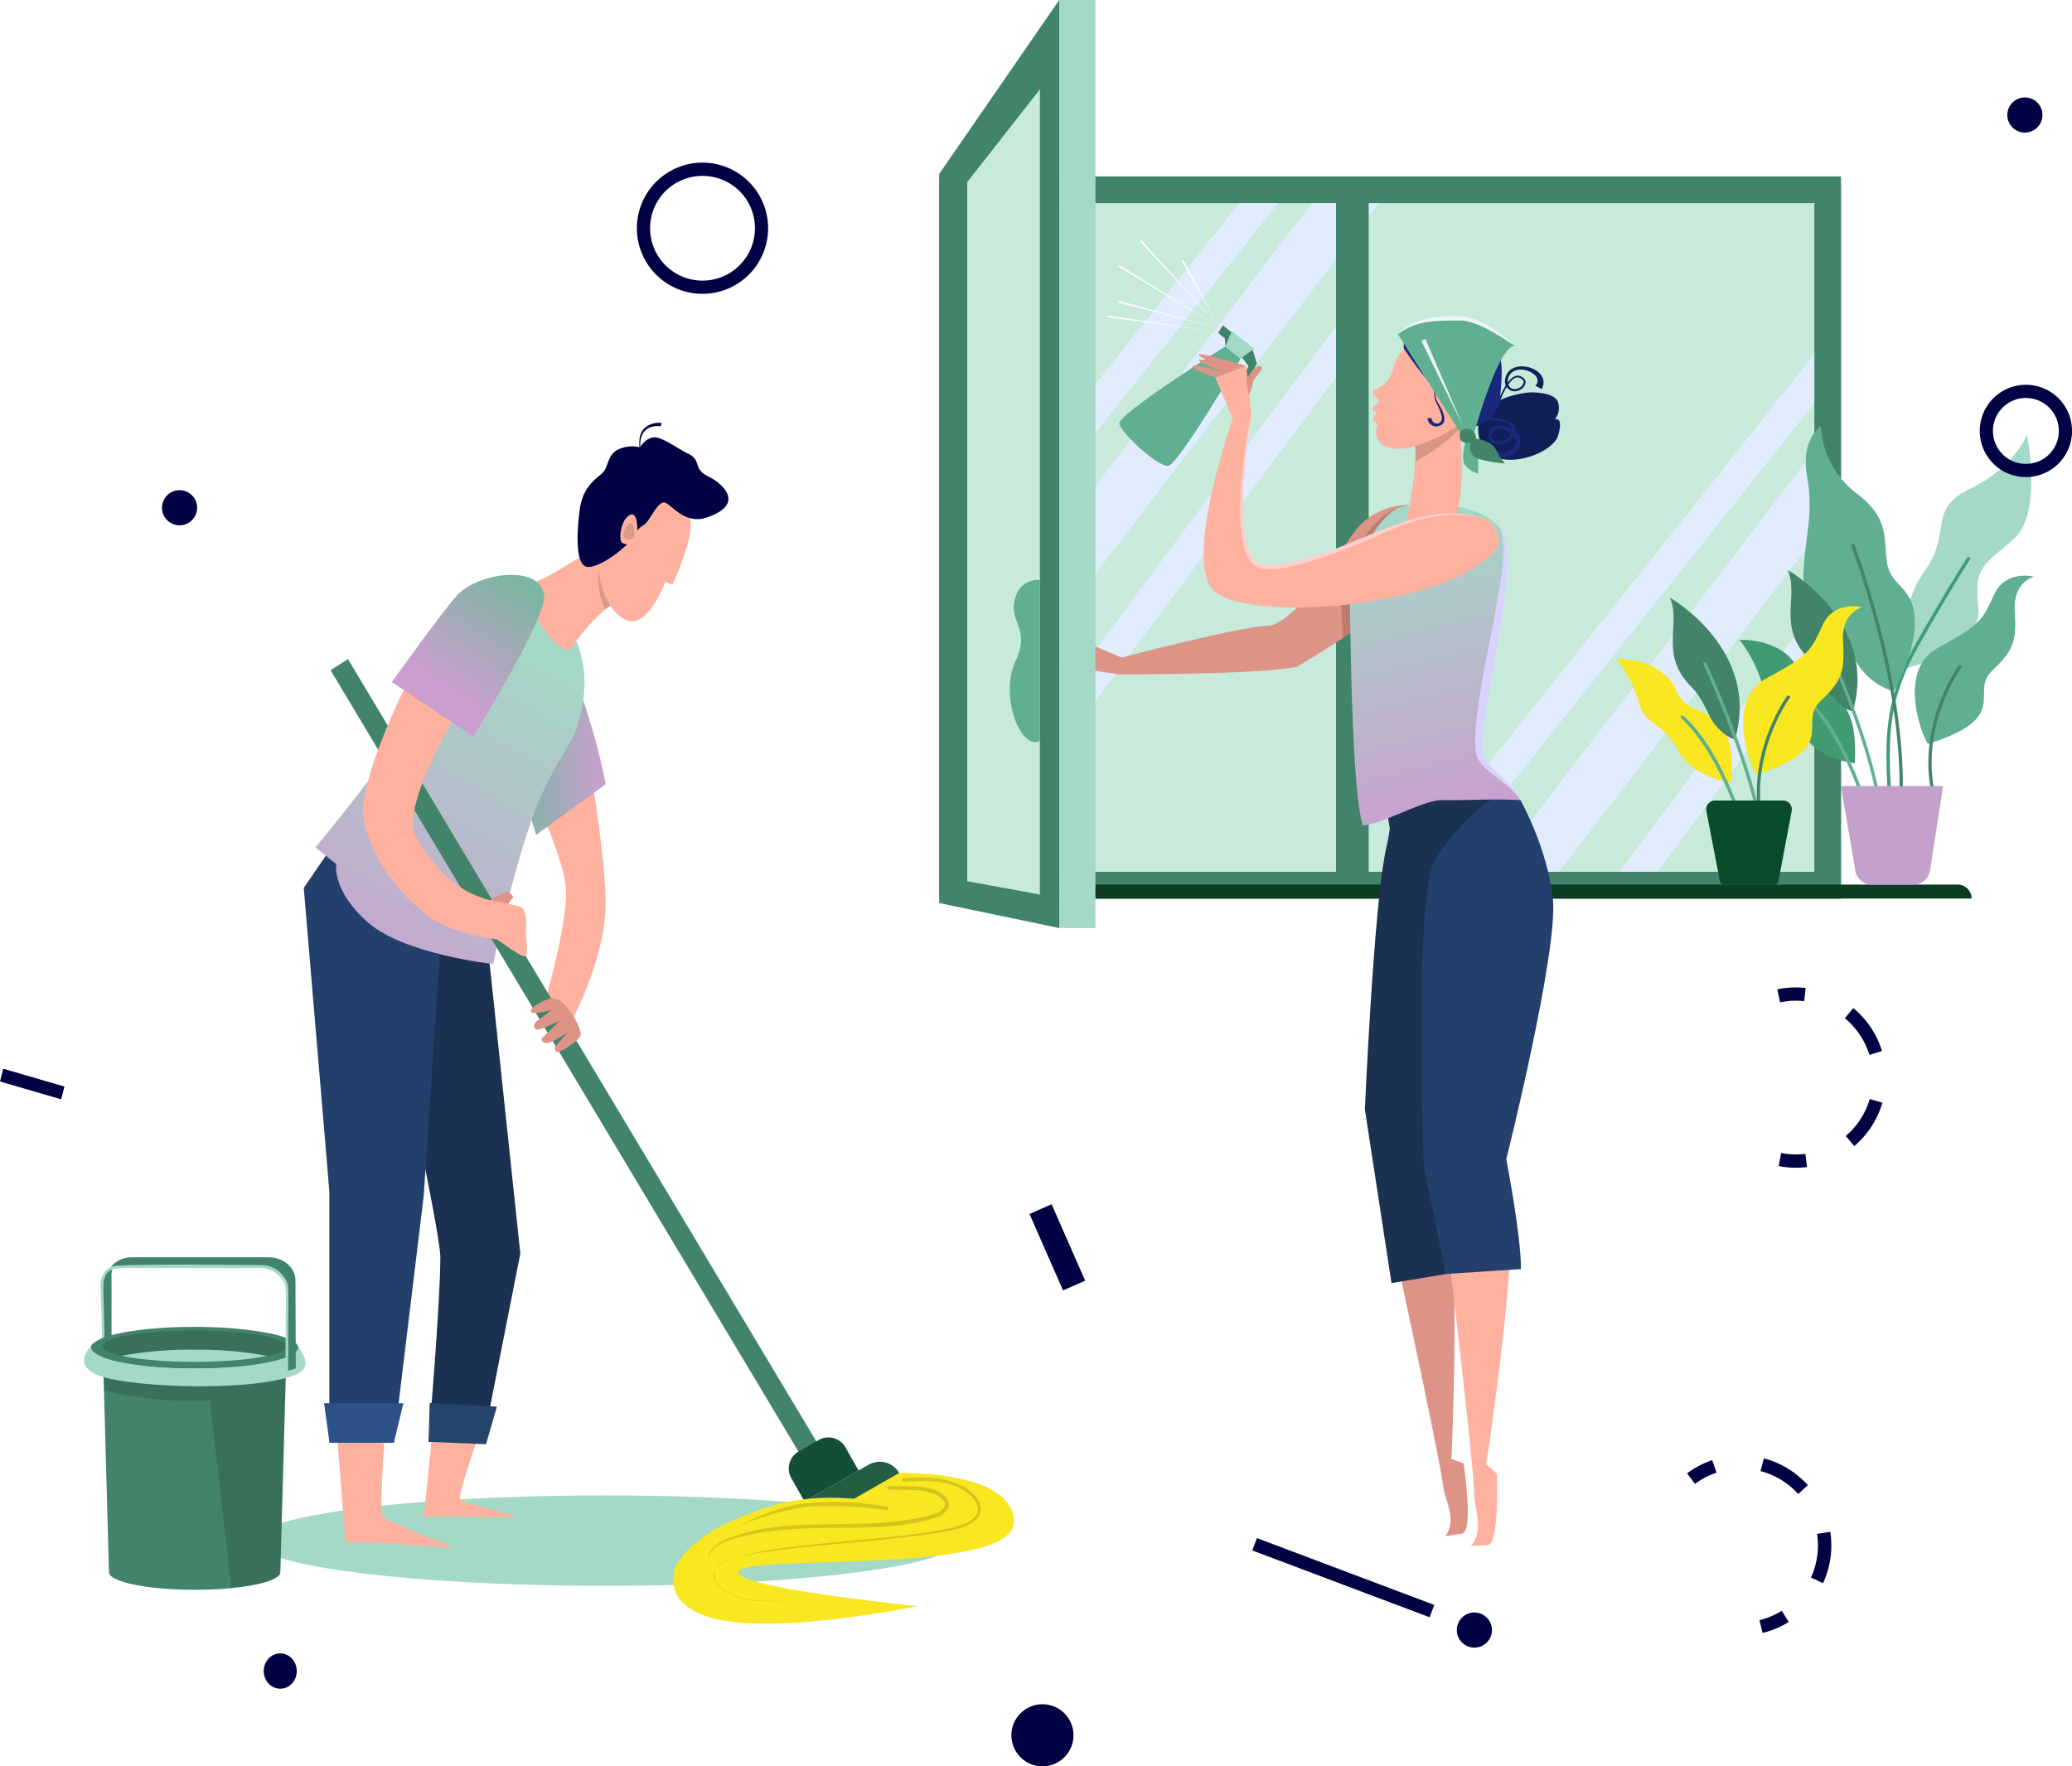 <svg xmlns="http://www.w3.org/2000/svg" xmlns:xlink="http://www.w3.org/1999/xlink" viewBox="0 0 471.49 401.98"><defs><style>.cls-1{isolation:isolate;}.cls-2{fill:#428469;}.cls-3{fill:#c7eadb;}.cls-4{mix-blend-mode:screen;}.cls-5{fill:#e1ecff;}.cls-6{fill:#0c3d23;}.cls-7{fill:#e04f4f;}.cls-8{fill:#dd9385;}.cls-9{opacity:0.15;}.cls-10{fill:#1b3151;}.cls-11{fill:#feb19e;}.cls-12{fill:#23406d;}.cls-13{fill:#111f59;}.cls-14{fill:url(#linear-gradient);}.cls-15{fill:#d9d2fe;}.cls-16{fill:#18287d;}.cls-17{fill:#5faf90;}.cls-18{fill:#a3d9c6;}.cls-19{fill:#ffcece;}.cls-20{fill:#eef5f8;}.cls-21{mix-blend-mode:overlay;}.cls-22{fill:#fafcff;}.cls-23{fill:url(#linear-gradient-2);}.cls-24{fill:#f9e721;}.cls-25{fill:#24446b;}.cls-26{fill:#2d5287;}.cls-27{fill:url(#linear-gradient-3);}.cls-28{opacity:0.14;}.cls-29{fill:#010144;}.cls-30{fill:#124f35;}.cls-31{fill:#235e43;}.cls-32{fill:url(#linear-gradient-4);}.cls-33{fill:url(#linear-gradient-5);}.cls-34{fill:#409b73;}.cls-35{fill:#c4a0cc;}.cls-36{fill:#084c2b;}</style><linearGradient id="linear-gradient" x1="315.38" y1="111.54" x2="334.17" y2="187.56" gradientUnits="userSpaceOnUse"><stop offset="0.07" stop-color="#a3d9c6"/><stop offset="1" stop-color="#cb9ecf"/></linearGradient><linearGradient id="linear-gradient-2" x1="114.19" y1="170" x2="137.82" y2="170" gradientUnits="userSpaceOnUse"><stop offset="0.07" stop-color="#79b79f"/><stop offset="1" stop-color="#cb9ecf"/></linearGradient><linearGradient id="linear-gradient-3" x1="128.14" y1="141.67" x2="78.95" y2="229.33" xlink:href="#linear-gradient"/><linearGradient id="linear-gradient-4" x1="124.81" y1="132.74" x2="106.92" y2="160.46" xlink:href="#linear-gradient-2"/><linearGradient id="linear-gradient-5" x1="119.26" y1="129.15" x2="101.37" y2="156.88" xlink:href="#linear-gradient-2"/></defs><g class="cls-1"><g id="Layer_2" data-name="Layer 2"><g id="_Layer_" data-name="&lt;Layer&gt;"><rect class="cls-2" x="213.72" y="40.14" width="205.19" height="164.35"/><rect class="cls-3" x="240.23" y="25.78" width="152.17" height="193.07" transform="translate(438.64 -194) rotate(90)"/><g class="cls-4"><polygon class="cls-5" points="282 46.23 219.78 124.43 219.78 135.58 290.87 46.23 282 46.23"/><polygon class="cls-5" points="298.52 46.23 219.78 149.15 219.78 169.13 313.81 46.23 298.52 46.23"/><polygon class="cls-5" points="304.52 73.53 219.78 187.52 219.78 198.4 220.34 198.4 310.07 77.7 304.52 73.53"/><polygon class="cls-5" points="412.85 80.62 319.15 198.4 328.02 198.4 412.85 91.77 412.85 80.62"/><polygon class="cls-5" points="412.85 102.54 339.51 198.4 354.8 198.4 412.85 122.53 412.85 102.54"/><polygon class="cls-5" points="412.85 138.79 368.54 198.4 377.18 198.4 412.85 150.42 412.85 138.79"/></g><rect class="cls-2" x="304.02" y="40.25" width="7.43" height="161.06"/><polygon class="cls-2" points="418.92 40.14 418.92 204.49 234.59 204.49 416.18 202.58 418.92 40.14"/><path class="cls-6" d="M448.65,204.49H214v-3.18H445.47a3.18,3.18,0,0,1,3.18,3.18Z"/><path class="cls-7" d="M244.41,146.87s-4.72.89-5.17,1.68-.77,4.22-.29,4.08,1.57-2.92,1.57-2.92l6.7-.62C247.29,148.05,244.41,146.87,244.41,146.87Z"/><path class="cls-8" d="M308.34,120.86c-4.58,6.39-12.62,19.57-19.19,21.52-5.15-.15-29,6-33.89,7.25,0,0-8.63-3.48-9.53-4.34s-9.1,1.2-9.1,3.48c0,.57,8.54-2,8.68-1.6.36,1.1,1.89,1.15.15,2.81-2.5,2.39,5.44,2.77,8.86,3.47.12,0,31.28.14,40.68-1.68.19,0,16.59-9.74,18.25-12.83,2.16-4,7.17-24,7.17-24A15.41,15.41,0,0,0,308.34,120.86Z"/><path class="cls-9" d="M305.27,138.77c0,2.13.16,4.26.35,6.38,3.62-2.44,6.93-4.91,7.63-6.21,2.16-4,7.17-24,7.17-24C314,115.26,305.06,126.35,305.27,138.77Z"/><path class="cls-8" d="M328.51,338.93c-.9-8-15-72.4-15-72.4l-.83-49.19c7.25-1.07,11.43-3.07,18.75-3.69-7.35,24-6.29,47.77-3.4,53.38,4.88,9.45,2.24,65,2.24,65l2.77,1s2.41,15.56-.39,16l-3.81.56C331.71,346.21,328.73,340.88,328.51,338.93Z"/><path class="cls-10" d="M321.62,183.1s7.11,9.85,9.77,21.39-3.94,60.15-3.94,60.15,5.24,16.75,6.11,24.54L316.64,292l-6.06-39.51s2.06-47.11,4.84-59.35C317.48,184.05,316.16,178.88,321.62,183.1Z"/><path class="cls-10" d="M335.73,175.35,315,179.56s0,.16.05.47c.35,3.26,2.69,22.78,8.36,31.43.18.27.36.53.55.78,6.62,8.92,22-30.11,22-30.11Z"/><path class="cls-11" d="M335.5,341c0-8.26-7.87-72.16-7.87-72.16L326,217.17q11-.51,22-.33c-10,23.66-7.27,44.73-5,50.74,3.79,10.14-4.81,65.6-4.81,65.6l2.42,2.22s.66,16.11-2.16,16.24l-3.85.18C337.87,348.7,335.5,343,335.5,341Z"/><path class="cls-12" d="M346,182.13s6,10.52,7.35,22.27-10.59,59.41-10.59,59.41,3.35,17.19,3.35,25L329,289.92,324,265.33s-2.57-62.73,2.95-70.39S341.06,177.39,346,182.13Z"/><path class="cls-13" d="M341.42,91.06c.79-2.11,2.82-6.24,4.68-4.91,2,1-1.47,3.71-2.75,1.66a2.45,2.45,0,0,1,.5-2.84c2.16-2.34,7.78.58,5.51,2.81l1.46.77c2.54-4.78-7.4-7.62-8.3-2.31a2.25,2.25,0,0,0,2.09,2.81c2,0,3.56-2.3,1.72-3.24-2.18-1.51-4.33,2.66-5.26,5.13Z"/><path class="cls-14" d="M318.41,115.46a19.71,19.71,0,0,1,8.35-.64s9.08-.33,14.31,5-5.6,40.58-4.49,51.42c.37,3.55,7.16,6.43,9.44,10.85-6.53-.37-12.36.11-18,0-4-.07-13.39,5.45-17.91,5.74-2-6.09-2.67-30.76-2.9-49C307.08,126.5,314.94,116.67,318.41,115.46Z"/><path class="cls-15" d="M341.07,119.86c6,6-4.35,41.4-3.78,51.15.26,3.48,6.77,6.56,8.73,11.12-3-4.65-9.71-6.76-10.18-11C334.38,158.42,345.43,126.05,341.07,119.86Z"/><path class="cls-11" d="M332,95.68s2.16,17.73-1.41,22.88c-2,2.9-5.25,3.2-7.69,2.92a3.1,3.1,0,0,1-2.71-3.67c.94-4.51,2.5-13.16,1.66-17.07C320.69,95.32,332,95.68,332,95.68Z"/><path class="cls-9" d="M332.2,97.45A37.57,37.57,0,0,1,322.07,105a17.88,17.88,0,0,0-.21-4.26C320.69,95.32,332,95.68,332,95.68S332.09,96.34,332.2,97.45Z"/><path class="cls-11" d="M338.16,86.57c.1-1.89-1.13-5.06-3.31-7.61-4.72-5.53-13.7-3.94-17.09,2.89a7.81,7.81,0,0,0-.68,1.89,7.1,7.1,0,0,1-4.66,5.18,1.63,1.63,0,0,0,.73,1.56c.89.59.62,1,.09,1.51s-.91.5-.82,1.05,1,1,1,1-1,.7-.94,1.29a.79.79,0,0,0,.51.69s.74.7.35,1.25a2.5,2.5,0,0,0-.09,2c.22.86,1.95,5.15,11.62,1.26S338,90.87,338.16,86.57Z"/><path class="cls-13" d="M348.39,89.3s5-.15,6.05,2a4.07,4.07,0,0,1-.65,4.15s2.11-.85.74,3.72-15.87,9.41-17.95.37S347.63,89.24,348.39,89.3Z"/><path class="cls-16" d="M337.92,95.61c2.44-.07,7,.48,6.18,2.6-1,3.27-5.76,2.5-4.46.3,1-2.06,5.35-.07,5.29,1.85a2.88,2.88,0,0,1-5,1.68l-.86.84c4.09,3.76,9.17-1.89,5.91-4.64-1.83-1.54-5.16-2.25-6.07-.08a2,2,0,0,0,.34,2.39,2.92,2.92,0,0,0,2.33.54c2.62-.31,3.63-2.88,3.12-3.94-.82-1.88-4.68-2.08-6.78-2Z"/><path class="cls-16" d="M335.57,74.5c7.3,3,6.32,9.68,5.78,16s-9.06,7.92-9.15,6.92c0,0-1.83-7.65-4.59-8.69s-8.16-9.43-8.16-9.43C318.72,73.62,328.28,71.46,335.57,74.5Z"/><path class="cls-17" d="M278.83,78.83S254.31,94.26,254.71,96.4s8.82,10,11.17,9.59S282.3,81.62,282.3,81.62Z"/><polygon class="cls-2" points="278.26 74.03 281.59 76.69 278.83 78.83 278.71 77.02 277.18 75.76 278.26 74.03"/><path class="cls-2" d="M285,79.43l1,3.26s-5.35,10.79-5.9,10.53,4-9.92,4-9.92l-1.58-2.07Z"/><polygon class="cls-18" points="280.31 75.39 278.83 78.83 282.3 81.62 285.39 79.35 280.31 75.39"/><path class="cls-11" d="M337.56,118c-5.37-1.63-12.27-1.6-22.42,2.75-12,5.13-20,8.33-27.16,8.33-9.53,0-3.69-32.29-3.23-34.7l-1.18-11.09-7.05,2.59,4,9.3c-4,12.18-9,30.39-5.35,37.94,4.53,9.27,54.32,5.63,65.13-8C342.08,122.89,340.17,118.77,337.56,118Z"/><path class="cls-19" d="M337.56,118c-7.46-2-14.78-.13-21.83,2.91-5.33,2.37-25,11.14-29.85,8-6.63-3.88-2.64-27.25-1.13-34.57-1,6.44-4.28,30.49,1.63,33.8,1.58.93,6.17.06,8-.34,11.71-2.53,21.79-9.29,32-10.71A24.68,24.68,0,0,1,337.56,118Z"/><path class="cls-8" d="M272.91,80.62c.42-.4,10.66,2.65,10.66,2.65l-2,.73S271.93,81.56,272.91,80.62Z"/><path class="cls-8" d="M276.52,85.86s-6.3-2.12-5.09-2.59S279,84.94,279,84.94Z"/><path class="cls-8" d="M282.3,83.74s-9.46-2.52-9.46-1.79,6.2,3,6.2,3Z"/><path class="cls-8" d="M287,83.36c.92.44-1.93,2.74-1.93,3.77a7.24,7.24,0,0,1-.95,2.67l-.53-3.37S285.56,82.65,287,83.36Z"/><path class="cls-16" d="M325.61,86.46c.88.85.86,2.12,1,3.32.2,1.66.57,1.64,1.34,3.17.92,1.81,1.27,3.59-.77,4.06a2,2,0,0,1-2.36-1.8l.91-.11c.13,1.8,2.69,1.72,2.34-.36a11.68,11.68,0,0,0-1.31-3.19C326,89.94,326.83,87.79,325.61,86.46Z"/><path class="cls-17" d="M318.12,76.09l14.22,22.45,3.06.18s5.46-20,9.26-20c0,0-7.46-6.24-12-6.24S322.22,72.17,318.12,76.09Z"/><path class="cls-20" d="M344.66,78.7c-3.21-2.17-8.94-6-12.81-5.76-5.11,0-9.8,0-13.73,3.15,3.33-3.78,9.45-4.41,14.66-4.09C337,72.44,341.64,75.81,344.66,78.7Z"/><polygon class="cls-20" points="324.35 77.16 332.94 97.05 323.43 77.54 324.35 77.16"/><path class="cls-17" d="M333.58,100s-1.21,4.07-.3,5.66a5.27,5.27,0,0,0,3.07,2.1v-4.78C336.35,101.11,333.58,100,333.58,100Z"/><path class="cls-2" d="M334.65,99.64s4.5.3,5.68,2.54a17.85,17.85,0,0,0,2.13,3.29s-5.9-.46-7.13-1.64S334.65,99.64,334.65,99.64Z"/><path class="cls-2" d="M333.13,97.73s-1.23.14-.93,1.91,3.66,1.29,3.66,0A2,2,0,0,0,333.13,97.73Z"/><path class="cls-8" d="M250.14,152.31s-2.84.1-4.77,0-5.33-1.77-4.85-2.6,3.26,1.14,3.77,1,2.23-1.84,1.88-2.34S249.69,151,250.14,152.31Z"/><rect class="cls-18" x="241.03" width="8.24" height="211.2"/><polygon class="cls-2" points="213.72 39.57 241.03 0 241.03 211.2 213.72 205.51 213.72 39.57"/><polygon class="cls-3" points="220.09 200.54 220.09 41.44 236.63 20.33 236.63 203.58 220.09 200.54"/><path class="cls-17" d="M231.07,136c-1.82,5.69,3.65,6.77,0,14.5s1.15,20.4,5.56,18.12V132A5.21,5.21,0,0,0,231.07,136Z"/><g class="cls-21"><path class="cls-22" d="M277.18,74,259.53,55.09a.22.22,0,0,1,0-.31.23.23,0,0,1,.32,0h0Z"/></g><g class="cls-21"><path class="cls-22" d="M254.83,60.38l22.74,14.11-23-13.74a.22.22,0,0,1-.08-.3.25.25,0,0,1,.32-.07Z"/></g><g class="cls-21"><path class="cls-22" d="M254.77,68.48l22.41,6.23L254.65,68.9a.21.21,0,0,1-.16-.27.23.23,0,0,1,.28-.15Z"/></g><g class="cls-21"><path class="cls-22" d="M252.27,71.81l23.26,3.58-23.32-3.15A.22.22,0,0,1,252,72a.24.24,0,0,1,.26-.19Z"/></g><g class="cls-21"><path class="cls-22" d="M269.44,59.38,277.18,74,269,59.58a.21.21,0,0,1,.09-.29.23.23,0,0,1,.31.08Z"/></g><path class="cls-11" d="M130.88,154.71s6.94,37.11,6.94,50.42c0,15.12-9.84,31-9.84,31l-4-8.17s4.86-16.44,4.86-24.92-12.08-32-12.08-32Z"/><path class="cls-23" d="M129.33,150s5.94,14.61,8.49,28.49L122,190l-7.77-25.15Z"/><ellipse class="cls-18" cx="137.82" cy="350.61" rx="80.2" ry="10.29"/><path class="cls-24" d="M197.75,336.2l6.86-1s26.1-.73,26.1,11.22-58.79,7.33-62.45,11,40.48,8.1,40.48,8.1-34.12,7.13-48,2.31-6.36-17.58,4.44-19.68,15.42.6,15.42.6Z"/><path class="cls-11" d="M110.43,320.18c-1.4,0-10-4.06-11.4-3.95.25,2.64-2.6,29-2.6,29s9.3-.2,11.83,0c3.47.21,9.24,0,9.24,0-5.5-2-11.7-3-12.72-3.92S110.49,323.4,110.43,320.18Z"/><path class="cls-11" d="M87.55,324.36c-1.39,0-10-4.36-11.4-4.23.26,2.82,2.48,31,2.48,31s4.22-.13,6.76,0c3.46.23,18.11,1.09,18.11,1.09-5.5-2.11-15.33-6.07-16.35-7S87.61,327.82,87.55,324.36Z"/><path class="cls-10" d="M118.4,285.28l-8.47-80.07c-6.59-.5-19.15-2.24-24.53,3.31,3.16,19,14.8,71.41,14.8,77.59,0,10.57-2.68,42-2.68,42l12.52-.44Z"/><polygon class="cls-25" points="97.52 328.12 110.6 328.67 113.07 320.12 97.78 319.25 97.52 328.12"/><polygon class="cls-12" points="80.75 185.1 69.12 202.06 74.94 271.07 74.94 328.12 89.62 328.35 96.43 272.03 101.9 189.15 80.75 185.1"/><polygon class="cls-26" points="74.97 328.35 89.62 328.35 91.8 319.33 73.75 319.33 74.97 328.35"/><path class="cls-27" d="M114.19,131c-3.72.45-5.72,5.1-11.89,18.85s-30.51,43-30.51,43l4.73,3.82s-1.08,5.92,7.16,13.22,28.54,9.51,28.54,9.51,3.77-18.62,8.87-33.16c3.42-9.76,8.54-16.58,9.43-18.82C140.43,142.45,117.91,130.52,114.19,131Z"/><path class="cls-11" d="M144.46,123.78s-6.75-.72-15.19,4.65-9.3,3.64-9,6.62c.36,4.1,5.59,13,9.33,12.89,0,0,7.31-10.9,12.67-11.54Z"/><path class="cls-28" d="M144.46,123.78a20.27,20.27,0,0,0-7.2,1c-1.86,5.68-1.24,10.92.53,13.88a9.6,9.6,0,0,1,4.44-2.23Z"/><path class="cls-11" d="M152.33,109.17a13.37,13.37,0,0,1,4.48,13.3A55.5,55.5,0,0,1,153,133l-1.6-.57s-3.17,8.35-7.08,8.94-9.32-6.82-8.09-17.12S146.16,103.74,152.33,109.17Z"/><path class="cls-29" d="M144.43,121.7a4.79,4.79,0,0,1,2-2.18c1.48-.82,3.24-5.71,4.91-5.12s4.52,5.06,9.52,3.36,5.93-4.12,3.87-6.61-4-2.55-5.22-3.89-.39-2.75-2.9-4-4.23-2.7-6.71-3.57-4.28,2.09-4.28,2.09a7.7,7.7,0,0,0-5.12.59c-2.38,1.32-2,4-3.49,5.34s-4.41,3.1-5.1,8.3-.94,12.09,1.41,12.92S142.7,124.83,144.43,121.7Z"/><path class="cls-29" d="M150.37,97l.18-.73a4.77,4.77,0,0,0-4,1.29c-1.09,1.16-1.12,2.54-1.05,4.25h.19a8.24,8.24,0,0,1,.2-2.18,3.38,3.38,0,0,1,2.67-2.55,4.79,4.79,0,0,1,1.67-.08C150.34,97,150.44,97,150.37,97Z"/><path class="cls-11" d="M145,121.52s.37-5.46-1.75-4.29-2.57,6-1.59,6.36S144.23,124.63,145,121.52Z"/><path class="cls-28" d="M144.43,121.7s-.17-3.09-1.21-2.51-2,3-.85,3.41S144.19,122.65,144.43,121.7Z"/><polygon class="cls-2" points="182.59 331.84 75.22 152.52 79.18 149.99 186.54 329.32 182.59 331.84"/><path class="cls-30" d="M183.06,341.67l12.32-7-3-5.3a4.45,4.45,0,0,0-6.08-1.66l-4.57,2.61a4.46,4.46,0,0,0-1.66,6.08Z"/><path class="cls-31" d="M179,349.83l25.61-14.62h0a5.07,5.07,0,0,0-6.92-1.89l-16.8,9.59a5.07,5.07,0,0,0-1.89,6.92Z"/><path class="cls-24" d="M202.83,342.36c-1,0-15.16-4-29.3,1s-15.4,8.12-18.73,11.46,0,9.25,0,9.25,7.42-11.49,17.7-13.48,21.08,0,21.08,0Z"/><path class="cls-9" d="M221.05,340.53c1.7,1.71,2.13,3.69.23,5.22-8.39,6.69-71.48,3.45-56.61,16.17,4.16,3,10.93,2.64,16.06,2.17-5.16.43-14,.77-17.16-3.41a3.41,3.41,0,0,1-.93-3c.37-1.57,2.19-2.31,3.69-2.86,8.89-3.14,42.79-4.18,52.29-7.12,4.89-1.52,5.8-4.68,2.89-7.66-3.92-3.85-10.41-4.14-15.89-3.6a.39.39,0,0,0,.07.77C211,336.71,217.24,336.83,221.05,340.53Z"/><path class="cls-9" d="M202.3,339c4.2.16,8-.29,11.06,1.39,1.37.76,2.2,1.72,1.22,2.94a3.57,3.57,0,0,1-1.67,1.14c-14.87,4.46-31.38.26-45.35,5-2.93.91-6.64,2.54-6.49,5.71.18-4.17,6.87-5.35,11.08-6.27,15.69-2.56,28,.45,41.09-3.6a4.39,4.39,0,0,0,2.26-1.67,2.33,2.33,0,0,0,.41-1.69c-1.42-4.44-9.76-3.61-13.58-3.73a.38.38,0,0,0-.4.37A.39.39,0,0,0,202.3,339Z"/><path class="cls-9" d="M201.84,342.92a66.1,66.1,0,0,0-19.47-.68,46.1,46.1,0,0,0-14.24,5.09,56.6,56.6,0,0,1,16.48-4.53,92.79,92.79,0,0,1,17.12.88A.38.38,0,0,0,201.84,342.92Z"/><path class="cls-8" d="M116.8,204.09l-2.19,3.17-3-2.39a17.38,17.38,0,0,1,3.35-1.85C116,202.77,116.8,204.09,116.8,204.09Z"/><path class="cls-11" d="M104.46,161.26s-13.19,22-10,28.75a35.89,35.89,0,0,0,6.42,8.71,21.92,21.92,0,0,0,11.87,6.39,55.81,55.81,0,0,1,5.67,1.25c1.67.65,1.29,4.76,1.29,4.76s0,1.28,0,2.06.65,4.45-.38,4.45-6.15-3.82-6.15-3.82-11.08-1.23-16.64-6c-7-5.92-11.65-12.26-13.69-20.75S93,154.71,93,154.71Z"/><path class="cls-32" d="M124,134Z"/><path class="cls-33" d="M123.83,136.11c.1-7.53-13.75-6.15-19.25-1.22-2.48,2.22-15.42,20.33-15.42,20.33l18.57,12.39S123.68,141.58,123.83,136.11Z"/><path class="cls-8" d="M121.85,228.8a14.2,14.2,0,0,1,2.87-1.43c2.08-.86,3.95,1.48,4.35,1.94a19.46,19.46,0,0,1,2.23,3.42,7.37,7.37,0,0,1,.85,2.55c.19,1.39-5.06,4.53-5.51,4.1-.29-.29-.51-.63-.39-1s2.86-3.39,2.86-3.39-3.9,2.72-5,2.37-.94-1-.62-1.29,3.84-3.76,3.84-3.76-4.42,2.2-5.17,2-1.19-1.3.81-2.54a17,17,0,0,0,2.39-1.93s-3.06,1-4.18.61S121.85,228.8,121.85,228.8Z"/><path class="cls-2" d="M25.81,288.05a5.47,5.47,0,0,0-.43,2.1v19.94l-2-.26V292.58A5.53,5.53,0,0,1,25.81,288.05Z"/><path class="cls-2" d="M23.66,316.5s1.14,41.22,1.14,41.3c0,2.2,8.72,4,19.49,4,3,0,5.83-.14,8.36-.39,6.58-.64,11.14-2,11.14-3.6,0-.08,1.41-51.32,1.42-51.42H23.37Z"/><path class="cls-9" d="M46.05,306.38H65.21v0c0,1.5-1.41,51.3-1.41,51.38,0,1.59-4.56,3-11.14,3.6l-4.93-42.64a86.94,86.94,0,0,1-24.06-2.26l-.29-10.12Z"/><path class="cls-18" d="M25.69,313.91c8.23,1.61,22.59,2.13,32.88.88a48.14,48.14,0,0,0,5.5-.94c6-1.42,6.74-3.13,3.68-7.61a1.07,1.07,0,0,1,.1.42c0,1.68-4.37,3.15-10.95,4a102.74,102.74,0,0,1-12.61.73c-13,0-23.55-2.11-23.55-4.71a1.27,1.27,0,0,1,.42-.88h0C15.73,311.47,22.54,313.3,25.69,313.91Z"/><path class="cls-2" d="M67.85,306.66c0,2.6-10.55,4.71-23.56,4.71s-23.55-2.11-23.55-4.71a1,1,0,0,1,.44-.93,10.19,10.19,0,0,1,2.11-1.2c3.89-1.53,11.84-2.57,21-2.57C57.3,302,67.85,304.07,67.85,306.66Z"/><path class="cls-9" d="M23.37,306.35c0,.83,1.63,1.59,4.36,2.19a83.06,83.06,0,0,0,16.56,1.4h.92a81,81,0,0,0,15.56-1.37c2.78-.61,4.44-1.37,4.44-2.21,0-1.92-8.88-3.49-20-3.57h-.92C32.74,302.77,23.37,304.38,23.37,306.35Z"/><path class="cls-18" d="M27.73,308.54c1.19.27,2.6.5,4.17.7h0a101,101,0,0,0,12.38.7,102.66,102.66,0,0,0,12.34-.69c1.56-.2,2.95-.43,4.14-.69a83.06,83.06,0,0,0-16.56-1.4A83.46,83.46,0,0,0,27.73,308.54Z"/><path class="cls-2" d="M30.12,286.13h31c3.38,0,6.11,2.36,6.11,5.27l.08,20-2.22.73.07-18.42c0-2.91-2.74-5.27-6.11-5.27h-31a6.79,6.79,0,0,0-3.59,1A6.18,6.18,0,0,1,30.12,286.13Z"/><path class="cls-18" d="M23.22,304.57l.55-.22c-.1-8-.37-10.6-.19-12.45.57-4.33,3.19-3.32,16.27-3.35,10.63.07,19.2,0,19.18,0a6.42,6.42,0,0,1,5.28,2.72c1.11,1.78.67,3.1.68,13.18,0,1.34,0,2.83,0,4.49,0,1,0,2.07,0,3.21l.59-.2c0-1.15,0-2.24,0-3.26,0-1.45,0-2.77,0-4,0-12.63.3-12-.75-13.78a6.28,6.28,0,0,0-5.45-3c-5.91-.07-32.26-.32-33.81.29a3.84,3.84,0,0,0-2.12,1.85C22.45,292.34,23,291.62,23.22,304.57Z"/><path class="cls-18" d="M433.94,152s-2.91-12.31,3.85-21.78.48-14.15,10.63-19.06,12.83-12.3,12.83-12.3,3.54,17.72-2.83,23.61-9.4,5.92-8.25,15.69S433.94,152,433.94,152Z"/><path class="cls-34" d="M430,183.18a.38.38,0,0,1-.35-.36c-.75-14.95-1.16-23.18,6.51-36.69C443.63,133,447.6,127,447.64,126.9a.38.38,0,0,1,.63.42c0,.06-4,6.08-11.44,19.19-7.56,13.31-7.16,21.46-6.42,36.27a.38.38,0,0,1-.36.4Z"/><path class="cls-34" d="M422.07,173.67s-8.65-.63-12.24-7.34-7.49-5.42-8.86-10.71a30.72,30.72,0,0,0-5.13-10s10.3-.57,13.62,7.25S423.06,153.74,422.07,173.67Z"/><path class="cls-17" d="M424.1,182.43a.4.4,0,0,1-.4-.26c-6-17.46-13-22.91-13.09-23a.38.38,0,0,1-.08-.53.37.37,0,0,1,.53-.07c.29.22,7.27,5.6,13.36,23.32a.38.38,0,0,1-.24.48Z"/><path class="cls-17" d="M430.92,157.35a15,15,0,0,1-10.17-10.78c-2.39-8.94-10.91-6.43-10.36-16.23s2.32-13.53.81-21.9,3.14-11.51,3.14-11.51a20.58,20.58,0,0,0,7.93,15.2c7.9,5.9,6.27,10.54,7.14,16s6,5.19,6.29,12.87S430.92,157.35,430.92,157.35Z"/><path class="cls-2" d="M432.55,182.22h0a.37.37,0,0,1-.36-.39c1-26.49-10.79-57.19-10.9-57.5a.38.38,0,0,1,.21-.49.38.38,0,0,1,.49.22c.12.31,11.95,31.15,10.95,57.8A.38.38,0,0,1,432.55,182.22Z"/><path class="cls-2" d="M421.63,161.86s-1.88,0-4.62-3.33c-1.48-1.78-2.54-5.77-5.21-8.39-7.61-7.5-2.33-14.28-5-20.43C406.83,129.71,427.5,141.51,421.63,161.86Z"/><path class="cls-17" d="M427.12,180.58a.37.37,0,0,1-.37-.3C424,165.54,414.51,145,414.41,144.83a.38.38,0,0,1,.69-.32c.09.21,9.59,20.8,12.39,35.63a.37.37,0,0,1-.3.44Z"/><path class="cls-24" d="M394.06,178s-8.65-.63-12.24-7.34S374.34,165.27,373,160a30.64,30.64,0,0,0-5.14-10s10.3-.57,13.63,7.25S395.05,158.1,394.06,178Z"/><path class="cls-17" d="M396.09,186.79a.39.39,0,0,1-.39-.26c-6-17.46-13-22.91-13.1-23a.37.37,0,0,1-.07-.53.36.36,0,0,1,.52-.07c.3.22,7.28,5.6,13.36,23.32a.38.38,0,0,1-.23.48Z"/><path class="cls-2" d="M394.82,168.18s-1.88,0-4.62-3.33c-1.48-1.79-2.54-5.77-5.2-8.4-7.61-7.49-2.34-14.27-5-20.43C380,136,400.7,147.83,394.82,168.18Z"/><path class="cls-17" d="M400.32,186.9a.38.38,0,0,1-.37-.31c-2.79-14.73-12.25-35.24-12.34-35.44a.38.38,0,0,1,.68-.32c.1.21,9.6,20.8,12.4,35.62a.38.38,0,0,1-.3.44Z"/><path class="cls-17" d="M438.74,169.28c-.5.15-7.79-16.46,2.26-21.86s10.17-6.54,12.81-12.19,9.05-4,9.05-4-4.78,1.13-4.4,7.67.13,8.79-5.15,13.75S458,163.25,438.74,169.28Z"/><path class="cls-2" d="M439.74,180.08a.39.39,0,0,1-.37-.31c-2.89-15.52,6.2-28.12,6.29-28.24a.37.37,0,0,1,.52-.08.38.38,0,0,1,.09.53c-.1.12-9,12.46-6.16,27.65a.36.36,0,0,1-.3.44Z"/><path class="cls-24" d="M399.69,176.24c-.49.15-7.79-16.46,2.26-21.86s10.18-6.54,12.82-12.19,9-4,9-4-4.77,1.13-4.4,7.67.13,8.79-5.15,13.75S418.91,170.21,399.69,176.24Z"/><path class="cls-2" d="M400.7,187a.38.38,0,0,1-.37-.31c-2.89-15.52,6.19-28.12,6.28-28.24a.38.38,0,1,1,.61.45c-.09.12-9,12.46-6.15,27.65a.38.38,0,0,1-.3.44Z"/><path class="cls-35" d="M435.41,201.32h-9.47a3.82,3.82,0,0,1-3.81-3.51l-3.24-18.92h23.28l-2.94,18.89A3.82,3.82,0,0,1,435.41,201.32Z"/><path class="cls-29" d="M461,108.57a10.5,10.5,0,1,1,10.5-10.5A10.51,10.51,0,0,1,461,108.57Zm0-18a7.5,7.5,0,1,0,7.5,7.5A7.51,7.51,0,0,0,461,90.57Z"/><path class="cls-29" d="M404.44,225.15a20.16,20.16,0,0,1,6.44-.31l-.33,3a17.43,17.43,0,0,0-5.49.27Z"/><path class="cls-29" d="M421.72,229.41c.5.41,1,.85,1.43,1.3a20.59,20.59,0,0,1,5.11,8.48l-2.87.88a17.63,17.63,0,0,0-4.37-7.24c-.38-.38-.79-.76-1.21-1.11Zm3.74,20.7,2.89.83a20.62,20.62,0,0,1-6.39,9.88L420,258.53A17.47,17.47,0,0,0,425.46,250.11Z"/><path class="cls-29" d="M405.31,262.39a17.59,17.59,0,0,0,5.51.2l.37,3a20.56,20.56,0,0,1-6.45-.22Z"/><polygon class="cls-29" points="13.92 250.18 0 246.12 0.74 243.22 14.66 247.27 13.92 250.18"/><rect class="cls-29" x="304.18" y="337.49" width="3" height="43.13" transform="translate(-138.12 518.46) rotate(-69.35)"/><circle class="cls-29" cx="237.21" cy="394.91" r="7.07"/><circle class="cls-29" cx="40.86" cy="115.55" r="4"/><circle class="cls-29" cx="335.5" cy="370.96" r="4"/><circle class="cls-29" cx="460.77" cy="26.17" r="4"/><ellipse class="cls-29" cx="63.77" cy="380.29" rx="3.76" ry="4.02"/><rect class="cls-29" x="237.86" y="274.35" width="5.5" height="19" transform="translate(-93.81 120.66) rotate(-23.7)"/><path class="cls-29" d="M385.7,337.7l-1.8-2.4a20.26,20.26,0,0,1,5.71-3l1,2.84A17.33,17.33,0,0,0,385.7,337.7Z"/><path class="cls-29" d="M414.81,360.28,412.08,359a17.31,17.31,0,0,0,1.6-7.28,18.18,18.18,0,0,0-.2-2.65l3-.46a20.39,20.39,0,0,1-1.63,11.65ZM409.19,340a17.55,17.55,0,0,0-8.58-5.22l.77-2.9a20.51,20.51,0,0,1,10,6.11Z"/><path class="cls-29" d="M401.09,371.62l-.72-2.91a17.25,17.25,0,0,0,5.08-2.14l1.58,2.55A20.49,20.49,0,0,1,401.09,371.62Z"/><path class="cls-29" d="M159.86,66.87A14.93,14.93,0,0,1,149.3,41.38h0a14.93,14.93,0,1,1,10.56,25.49ZM151.42,43.5a11.93,11.93,0,1,0,16.88,0,12,12,0,0,0-16.88,0Z"/><path class="cls-36" d="M403.73,201.31H392.35a1,1,0,0,1-1-.84l-3.06-15.93a2,2,0,0,1,1.94-2.36h15.54a2,2,0,0,1,1.94,2.35l-3,15.93A1,1,0,0,1,403.73,201.31Z"/></g></g></g></svg>